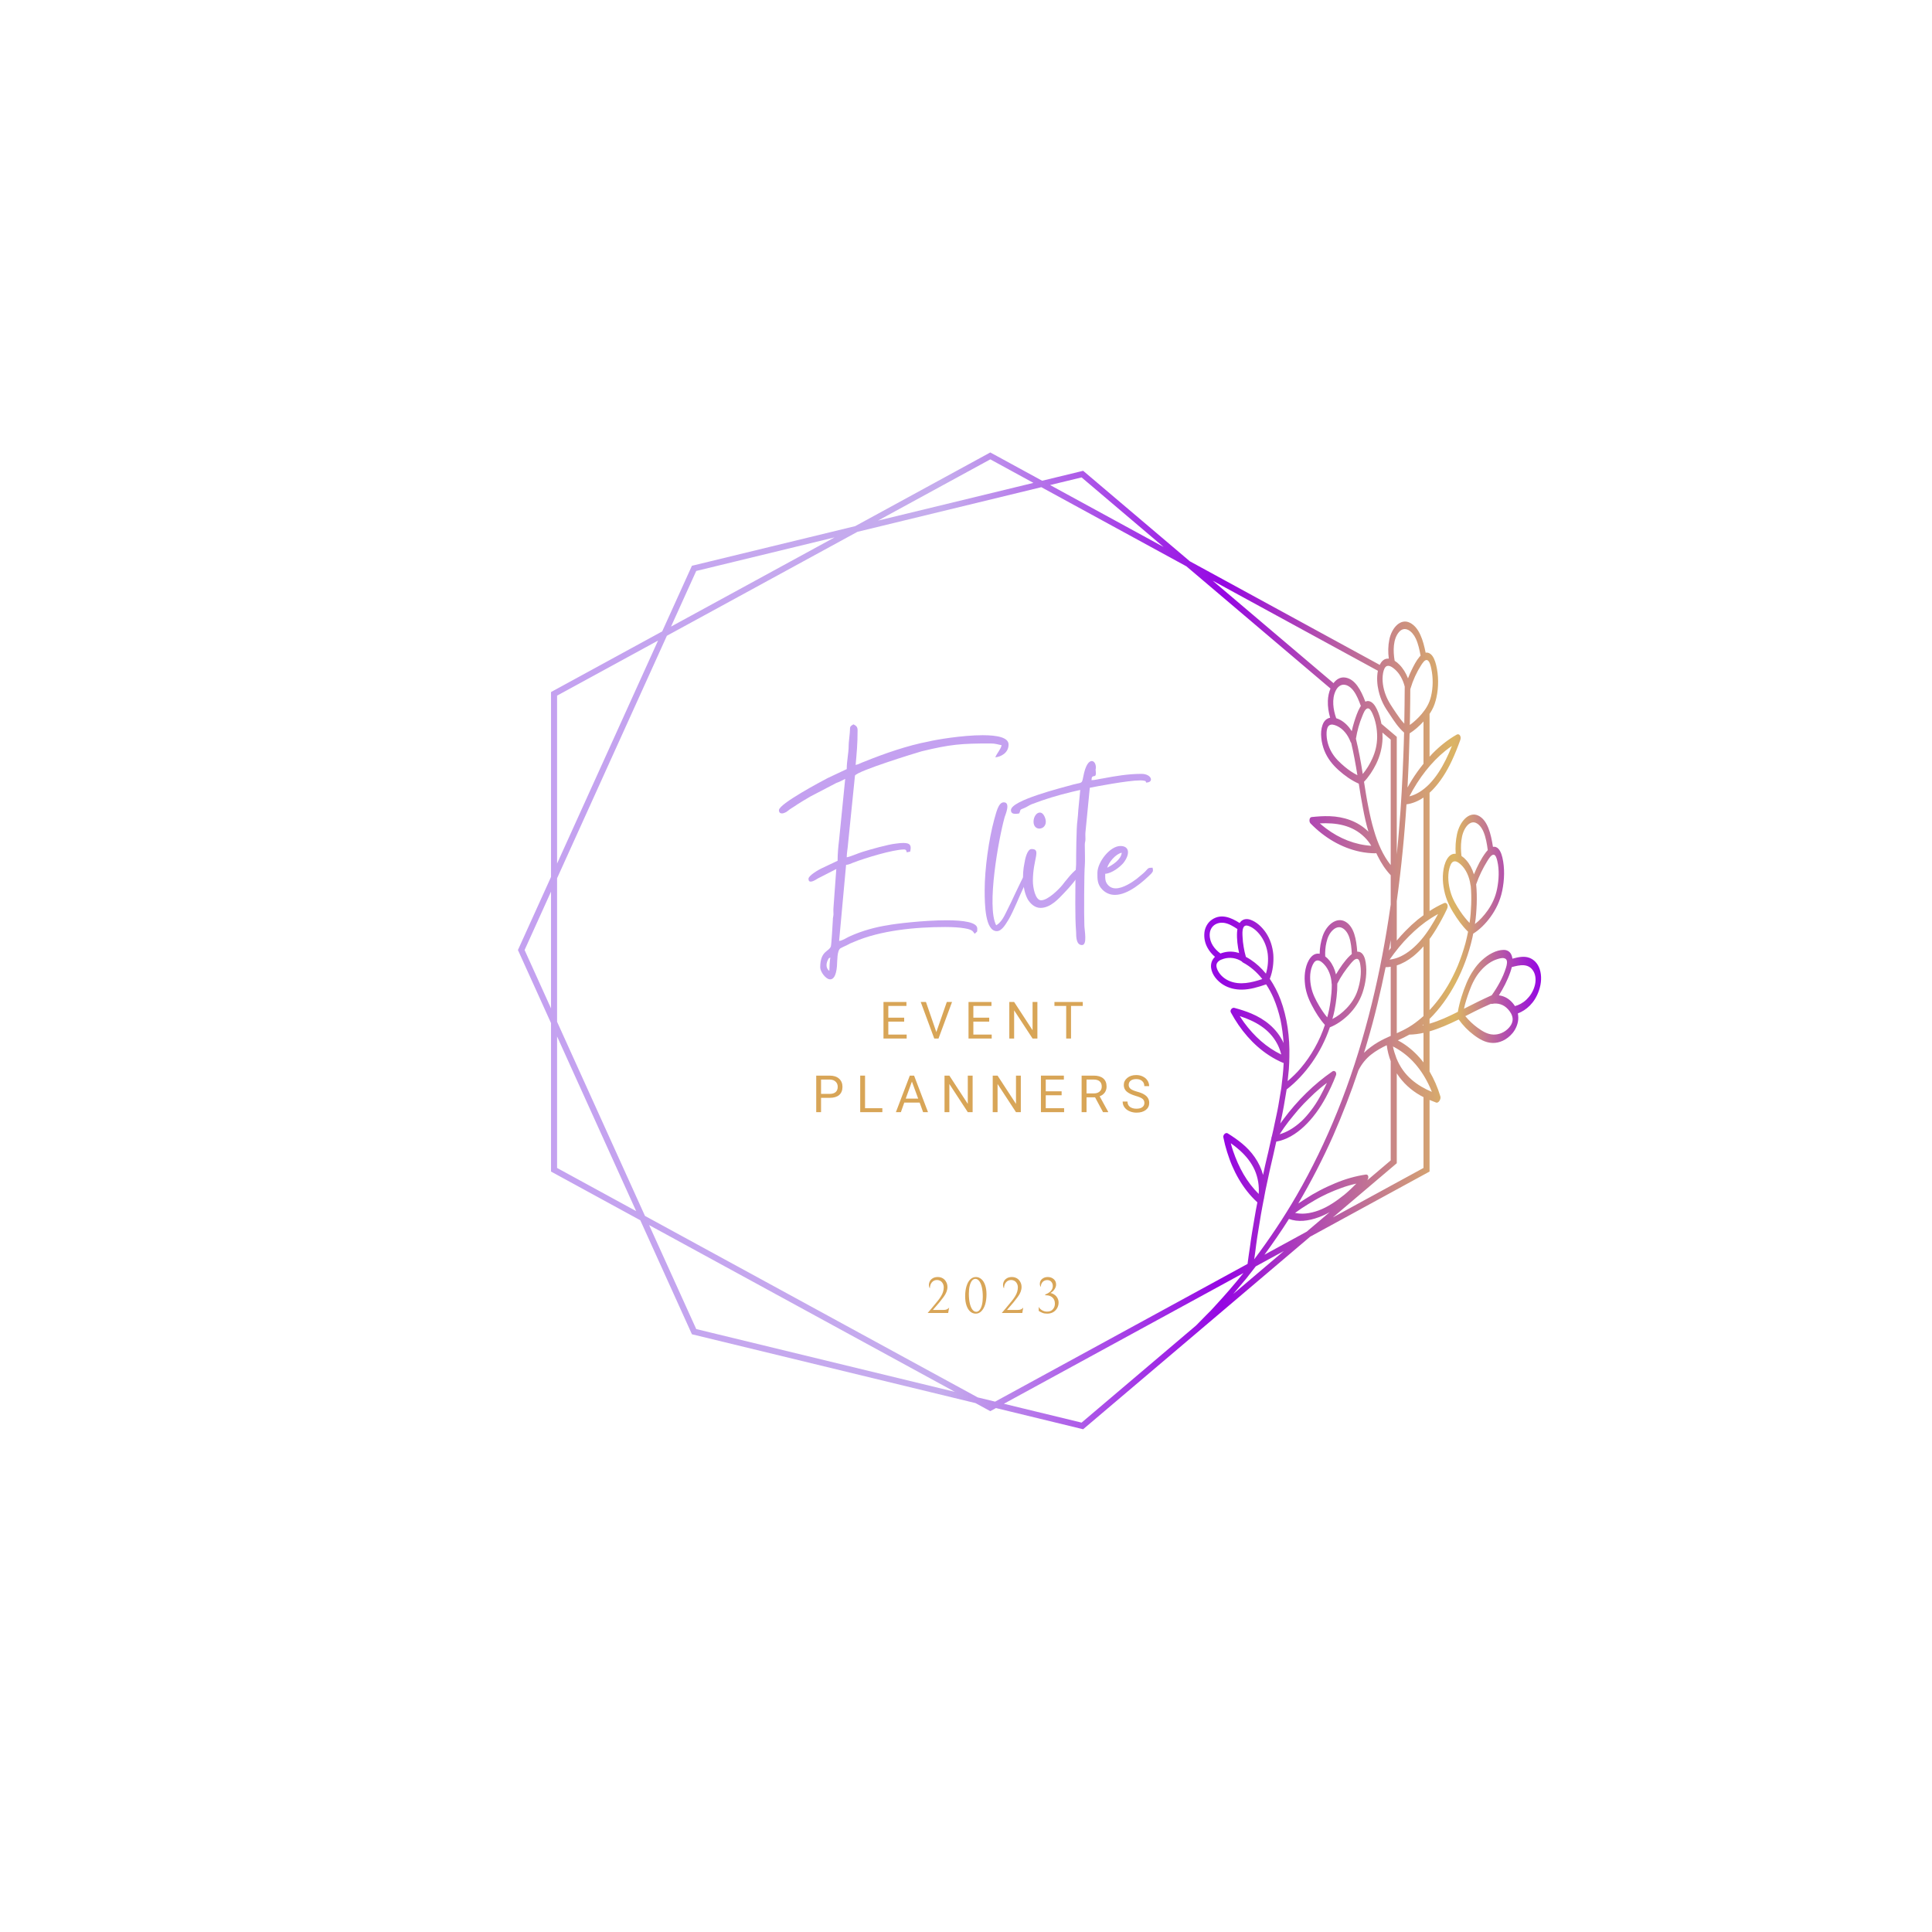 <svg xmlns="http://www.w3.org/2000/svg" xmlns:xlink="http://www.w3.org/1999/xlink" width="500" zoomAndPan="magnify" viewBox="0 0 375 375" height="500" preserveAspectRatio="xMidYMid meet" version="1.0"><defs><g/><clipPath id="6004775f4f"><path d="M 100.531 87.75 L 299.281 87.75 L 299.281 277.5 L 100.531 277.5 Z M 100.531 87.75 " clip-rule="nonzero"/></clipPath><clipPath id="3f3481f96e"><path d="M 298.859 188.125 C 298.477 186.953 297.695 186.234 296.863 185.918 C 295.82 185.52 294.672 185.777 293.555 186.078 C 293.531 185.883 293.492 185.691 293.43 185.508 C 293.141 184.645 292.465 184.359 291.812 184.375 C 290.395 184.406 288.895 185.227 287.617 186.395 C 287.016 186.949 286.477 187.59 285.996 188.316 C 285.496 189.043 285.059 189.852 284.68 190.734 C 283.949 192.48 283.301 194.453 282.965 196.398 C 281.176 197.312 279.32 198.16 277.477 198.691 L 277.477 197.773 C 281.383 193.926 284.402 188.195 285.789 182.004 L 285.949 181.219 C 287.156 180.48 288.336 179.316 289.305 177.984 C 290.344 176.539 291.164 174.898 291.578 172.91 C 292.023 170.766 292.086 168.453 291.609 166.434 C 291.41 165.566 291.027 164.695 290.398 164.434 C 290.191 164.348 289.984 164.336 289.781 164.379 C 289.391 161.859 288.75 159.18 286.938 158.309 C 285.152 157.453 283.359 159.398 282.809 161.883 C 282.539 163.152 282.457 164.445 282.551 165.719 C 281.945 165.668 281.348 165.938 280.863 166.754 C 280.012 168.203 279.918 170.461 280.191 172.129 C 280.477 174.043 281.152 175.602 282.027 177.031 C 282.906 178.473 283.84 179.773 284.949 180.844 C 284.797 181.605 284.633 182.359 284.434 183.109 C 284.223 183.859 283.996 184.598 283.746 185.328 C 283.496 186.055 283.227 186.773 282.941 187.477 C 282.645 188.18 282.316 188.871 281.98 189.543 C 280.762 192.012 279.18 194.238 277.477 196.062 L 277.477 182.25 C 277.574 182.117 277.676 181.988 277.773 181.855 C 278.113 181.371 278.438 180.867 278.754 180.352 C 279.504 179.105 280.234 177.777 280.867 176.422 C 281.195 175.734 280.816 175.059 280.293 175.293 C 279.336 175.719 278.395 176.234 277.477 176.832 L 277.477 153.875 C 277.668 153.703 277.855 153.523 278.039 153.336 C 279.504 151.828 280.785 149.832 281.789 147.684 C 282.398 146.383 282.941 145.016 283.441 143.629 C 283.691 142.926 283.238 142.309 282.742 142.59 C 281.078 143.539 279.488 144.789 278.027 146.281 C 277.84 146.473 277.66 146.68 277.477 146.879 L 277.477 138.566 C 277.637 138.324 277.797 138.074 277.941 137.809 C 278.344 137.086 278.617 136.266 278.809 135.395 C 279.262 133.355 279.246 131.098 278.754 129.082 C 278.543 128.234 278.215 127.336 277.617 126.906 C 277.316 126.688 277.012 126.633 276.715 126.684 C 276.234 124.285 275.484 121.793 273.66 120.875 C 271.855 119.969 270.145 121.816 269.668 124.141 C 269.418 125.355 269.406 126.613 269.566 127.844 C 268.945 127.785 268.348 128.051 267.906 128.863 C 267.871 128.926 267.848 128.996 267.816 129.059 L 230.945 108.945 L 210.465 91.574 L 210.238 91.383 L 202.281 93.312 L 192.496 87.973 L 192.215 87.82 L 165.996 102.121 L 134.578 109.75 L 134.301 109.816 L 128.531 122.555 L 107.258 134.16 L 106.953 134.328 L 106.953 170.215 L 100.531 184.398 L 106.953 198.578 L 106.953 227.398 L 124.281 236.852 L 134.184 258.719 L 134.301 258.98 L 189.344 272.34 L 191.934 273.754 L 192.215 273.906 L 193.316 273.305 L 209.945 277.344 L 210.238 277.414 L 254.297 240.043 L 277.168 227.566 L 277.477 227.398 L 277.477 213.5 C 277.902 213.684 278.332 213.855 278.766 214.012 C 279.184 214.168 279.734 213.379 279.574 212.812 C 279.039 211.031 278.324 209.414 277.477 207.977 L 277.477 200.184 C 279.359 199.641 281.242 198.805 283.133 197.879 C 283.988 199.07 284.969 200.07 286.047 200.875 C 287.168 201.719 288.328 202.395 289.703 202.434 C 290.984 202.469 292.469 201.891 293.633 200.469 C 294.238 199.711 294.711 198.629 294.699 197.527 C 294.695 197.234 294.664 196.965 294.613 196.707 C 296.23 196.082 297.871 194.703 298.695 192.293 C 299.199 190.871 299.266 189.371 298.859 188.125 Z M 289.887 165.898 C 290.316 165.887 290.516 166.641 290.629 167.133 C 291.023 168.785 290.941 170.758 290.586 172.508 C 290.273 174.113 289.609 175.5 288.777 176.688 C 288.043 177.727 287.203 178.656 286.281 179.352 C 286.492 178.059 286.574 176.762 286.625 175.473 C 286.668 174.18 286.645 172.898 286.52 171.645 C 287.086 170.023 287.832 168.508 288.664 167.164 C 288.965 166.688 289.414 165.91 289.887 165.898 Z M 283.66 163.09 C 283.781 162.082 284.082 161.133 284.648 160.402 C 285.137 159.777 285.773 159.457 286.395 159.691 C 287.066 159.945 287.617 160.648 287.965 161.496 C 288.402 162.555 288.613 163.781 288.773 165.004 C 288.652 165.129 288.539 165.262 288.434 165.402 C 287.5 166.625 286.75 168.129 286.086 169.715 C 285.75 168.617 285.234 167.66 284.562 166.922 C 284.301 166.625 283.996 166.355 283.672 166.145 C 283.555 165.176 283.523 164.102 283.66 163.09 Z M 283.441 176.898 C 282.684 175.758 281.941 174.551 281.527 173.066 C 281.141 171.723 280.934 170.074 281.312 168.59 C 281.461 168.023 281.691 167.383 282.133 167.227 C 282.391 167.133 282.66 167.199 282.914 167.34 C 282.961 167.379 283.008 167.41 283.062 167.426 C 283.254 167.551 283.438 167.711 283.598 167.859 C 284.531 168.742 285.199 170.148 285.422 171.777 C 285.43 171.848 285.449 171.91 285.469 171.973 C 285.582 173.148 285.594 174.344 285.555 175.543 C 285.508 176.742 285.43 177.945 285.238 179.145 C 284.598 178.473 284 177.727 283.441 176.898 Z M 106.953 195.727 L 101.824 184.398 L 106.953 173.066 Z M 280.574 145.699 C 280.984 145.375 281.398 145.066 281.82 144.781 C 280.332 148.508 278.367 151.98 275.516 153.738 C 274.891 154.125 274.23 154.414 273.559 154.574 C 275.426 150.98 277.82 147.914 280.574 145.699 Z M 276.301 154.801 L 276.301 177.641 C 275.926 177.914 275.551 178.199 275.184 178.496 C 274.371 179.164 273.582 179.891 272.824 180.668 C 272.242 181.266 271.668 181.902 271.113 182.559 L 271.113 174.891 C 271.566 171.609 271.953 168.32 272.273 165.027 C 272.414 163.543 272.562 162.062 272.672 160.574 C 272.785 159.09 272.914 157.605 272.996 156.121 C 274.168 155.965 275.27 155.5 276.301 154.801 Z M 273.195 152.855 L 273.348 149.715 C 273.414 148.488 273.449 147.258 273.492 146.031 C 273.535 144.801 273.582 143.574 273.605 142.348 C 274.566 141.746 275.469 140.945 276.301 140.039 L 276.301 148.242 C 275.5 149.227 274.742 150.281 274.039 151.402 C 273.746 151.875 273.469 152.363 273.195 152.855 Z M 277.094 128.164 C 277.523 128.418 277.707 129.281 277.824 129.84 C 278.18 131.562 278.168 133.406 277.773 135.117 C 277.438 136.547 276.773 137.602 275.961 138.566 C 275.262 139.395 274.469 140.129 273.645 140.719 L 273.684 138.707 C 273.699 137.062 273.75 135.41 273.738 133.766 L 273.77 133.668 C 274.258 132.02 274.969 130.477 275.824 129.145 C 276.102 128.719 276.605 127.883 277.094 128.164 Z M 271.527 122.699 C 272.652 121.379 274.113 122.449 274.812 123.965 C 275.281 124.969 275.516 126.117 275.738 127.258 C 275.664 127.332 275.594 127.406 275.523 127.488 C 274.91 128.215 274.41 129.184 273.965 130.109 C 273.719 130.613 273.496 131.133 273.293 131.668 C 272.883 130.613 272.309 129.691 271.594 128.977 C 271.328 128.707 271.023 128.457 270.703 128.258 C 270.375 126.367 270.379 124.051 271.527 122.699 Z M 268.461 130.613 C 268.57 130.043 268.793 129.359 269.27 129.258 C 269.508 129.203 269.75 129.266 269.984 129.383 C 270.023 129.414 270.066 129.438 270.113 129.449 C 270.336 129.582 270.555 129.754 270.742 129.918 C 271.637 130.695 272.305 131.895 272.656 133.262 L 272.656 133.277 C 272.66 134.473 272.637 135.672 272.625 136.867 C 272.613 138.062 272.602 139.262 272.57 140.457 C 272.016 139.879 271.531 139.215 271.047 138.488 C 270.281 137.328 269.457 136.234 268.941 134.832 C 268.465 133.562 268.195 132.023 268.461 130.613 Z M 267.449 130.195 C 267.191 131.457 267.301 132.91 267.582 134.09 C 267.785 134.965 268.078 135.801 268.457 136.559 C 268.836 137.332 269.301 137.992 269.758 138.684 C 270.613 139.992 271.445 141.25 272.531 142.195 C 272.504 143.648 272.445 145.102 272.395 146.555 C 272.215 151.344 271.969 156.133 271.559 160.918 C 271.465 162.246 271.324 163.57 271.203 164.898 L 271.113 165.828 L 271.113 143.016 L 268.133 140.488 C 267.957 139.492 267.668 138.535 267.262 137.684 C 266.887 136.898 266.363 136.172 265.641 136.078 C 265.418 136.051 265.207 136.098 265.012 136.191 C 264.176 133.992 263.02 131.727 261.023 131.5 C 260.137 131.402 259.391 131.855 258.832 132.598 L 235.371 112.703 Z M 258.961 140.707 C 259.176 140.766 259.379 140.852 259.562 140.938 C 260.676 141.465 261.609 142.586 262.137 143.992 C 262.168 144.074 262.215 144.141 262.266 144.195 C 262.75 146.238 263.133 148.352 263.469 150.469 C 262.617 150.035 261.809 149.488 261.035 148.844 C 260.082 148.047 259.156 147.195 258.457 145.992 C 257.828 144.91 257.422 143.52 257.492 142.129 C 257.52 141.594 257.664 140.969 258.078 140.75 C 258.289 140.633 258.527 140.621 258.762 140.66 C 258.824 140.699 258.895 140.711 258.961 140.707 Z M 259.262 134.062 C 259.609 133.348 260.172 132.891 260.816 132.902 C 261.551 132.91 262.234 133.434 262.742 134.117 C 263.352 134.945 263.754 135.988 264.141 137.023 C 264.086 137.109 264.031 137.195 263.98 137.285 C 263.484 138.148 263.137 139.207 262.824 140.203 C 262.648 140.766 262.5 141.34 262.375 141.922 C 261.801 141 261.07 140.266 260.238 139.785 C 259.969 139.629 259.664 139.496 259.355 139.402 C 258.777 137.758 258.457 135.684 259.262 134.062 Z M 263.184 143.387 C 263.434 141.84 263.848 140.344 264.438 138.957 C 264.645 138.453 264.93 137.656 265.395 137.512 C 265.832 137.375 266.184 138.051 266.383 138.48 C 267 139.84 267.305 141.438 267.305 143.039 C 267.293 144.574 266.953 145.949 266.355 147.254 C 265.871 148.336 265.227 149.379 264.508 150.23 L 264.465 149.965 C 264.125 147.75 263.703 145.535 263.184 143.387 Z M 267.105 148.297 C 267.844 146.777 268.297 145.129 268.355 143.309 C 268.359 142.941 268.352 142.57 268.328 142.195 L 269.938 143.559 L 269.938 167.91 C 268.457 166.059 267.43 163.734 266.688 161.195 C 266.227 159.691 265.887 158.121 265.574 156.527 C 265.25 154.93 265.008 153.32 264.754 151.746 C 265.668 150.793 266.457 149.602 267.105 148.297 Z M 209.934 92.664 L 225.852 106.168 L 203.82 94.148 Z M 192.215 89.16 L 200.586 93.727 L 170.422 101.047 Z M 135.137 110.824 L 161.996 104.305 L 130.246 121.621 Z M 108.129 135.023 L 127.727 124.336 L 108.129 167.617 Z M 108.129 226.699 L 108.129 201.176 L 123.477 235.074 Z M 135.137 257.969 L 125.996 237.789 L 185.348 270.16 Z M 193.152 272.055 L 189.77 271.234 L 125.191 236.008 L 108.129 198.324 L 108.129 170.469 L 129.441 123.402 L 166.422 103.23 L 202.121 94.562 L 230.277 109.922 L 258.246 133.645 C 257.945 134.367 257.766 135.195 257.738 136.02 C 257.699 137.168 257.883 138.27 258.18 139.316 C 257.574 139.43 257.027 139.824 256.711 140.688 C 256.426 141.473 256.371 142.348 256.461 143.215 C 256.539 144.078 256.762 144.926 257.043 145.652 C 257.68 147.258 258.676 148.449 259.781 149.453 C 261.008 150.559 262.32 151.48 263.738 152.109 C 263.988 153.699 264.234 155.285 264.543 156.848 C 264.832 158.41 265.172 159.941 265.613 161.434 C 263.512 159.34 260.746 158.516 258.098 158.422 C 256.93 158.383 255.758 158.465 254.59 158.59 C 254.094 158.641 254.055 159.508 254.367 159.824 C 257.113 162.641 260.41 164.551 263.93 165.301 C 264.922 165.508 265.93 165.617 266.941 165.625 C 267.008 165.625 267.07 165.609 267.133 165.586 C 267.219 165.762 267.305 165.941 267.395 166.125 C 268.09 167.543 268.938 168.832 269.938 169.879 L 269.938 175.574 C 269.805 176.508 269.668 177.441 269.52 178.375 C 268.539 184.699 267.277 190.992 265.66 197.203 C 264.012 203.512 262.02 209.742 259.559 215.801 C 257.293 221.41 254.652 226.883 251.617 232.133 C 249.148 236.391 246.402 240.492 243.445 244.43 C 243.512 243.949 243.578 243.473 243.645 243 C 243.703 242.516 243.766 242.031 243.828 241.555 C 243.957 240.59 244.105 239.633 244.266 238.676 C 244.441 237.73 244.562 236.746 244.738 235.789 C 244.898 234.824 245.094 233.875 245.273 232.914 L 245.301 232.773 C 245.32 232.719 245.336 232.66 245.348 232.598 L 245.375 232.383 C 245.695 230.555 246.133 228.789 246.5 226.973 C 246.695 226.07 246.902 225.176 247.121 224.289 C 247.312 223.383 247.512 222.48 247.723 221.586 C 251.633 220.914 255.102 217.184 257.348 212.992 C 258.07 211.617 258.746 210.199 259.301 208.734 C 259.535 208.145 259.047 207.668 258.617 207.961 C 255.105 210.375 251.82 213.594 249.094 217.27 C 248.891 217.535 248.695 217.805 248.504 218.078 C 249.008 215.887 249.387 213.648 249.738 211.457 C 253.395 208.625 256.457 204.316 258.125 199.402 C 259.387 198.914 260.652 198.043 261.746 196.977 C 262.906 195.812 263.867 194.438 264.469 192.684 C 265.102 190.789 265.383 188.695 265.078 186.793 C 264.957 185.977 264.652 185.141 264.051 184.836 C 263.852 184.734 263.645 184.703 263.441 184.719 C 263.27 182.375 262.844 179.855 261.117 178.883 C 259.41 177.93 257.469 179.52 256.723 181.703 C 256.359 182.832 256.156 183.969 256.148 185.129 C 255.551 185.016 254.934 185.191 254.387 185.867 C 253.414 187.066 253.129 189.047 253.258 190.57 C 253.363 192.293 253.898 193.762 254.641 195.152 C 255.363 196.543 256.172 197.824 257.164 198.93 C 256.133 202.059 254.484 204.949 252.473 207.32 C 251.699 208.25 250.812 209.086 249.93 209.848 C 250.02 209.062 250.102 208.281 250.168 207.504 C 250.23 206.723 250.246 205.934 250.266 205.156 C 250.371 201.258 249.816 197.422 248.562 194.047 C 248.008 192.586 247.297 191.211 246.469 189.992 C 247.059 188.492 247.25 186.84 247.152 185.293 C 247.016 183.73 246.531 182.25 245.719 181.047 C 244.949 179.918 243.883 178.922 242.684 178.516 C 242.07 178.305 241.363 178.332 240.836 178.871 C 240.75 178.957 240.676 179.055 240.609 179.156 C 238.988 178.121 237.07 177.27 235.258 178.484 C 234.449 179.02 233.895 179.965 233.777 180.984 C 233.66 182.07 233.891 183.078 234.379 183.969 C 234.758 184.66 235.258 185.234 235.828 185.723 L 235.781 185.766 C 235.219 186.32 234.969 187.086 235.074 187.875 C 235.254 189.285 236.348 190.461 237.395 191.117 C 238.492 191.809 239.781 192.102 241.082 192.086 C 242.664 192.07 244.211 191.59 245.758 191.066 C 246.305 191.906 246.812 192.824 247.219 193.785 C 247.77 195.094 248.207 196.492 248.543 197.953 C 248.84 199.402 249.035 200.91 249.148 202.453 C 247.84 199.605 245.434 197.793 242.863 196.715 C 241.797 196.266 240.691 195.926 239.578 195.625 C 239.168 195.516 238.668 196.059 238.906 196.508 C 240.746 199.906 243.215 202.812 246.277 204.816 C 247.148 205.387 248.066 205.883 249.016 206.289 C 249.066 206.309 249.113 206.316 249.16 206.32 C 249.09 207.906 248.902 209.492 248.711 211.102 C 248.707 211.133 248.699 211.164 248.699 211.195 C 248.52 212.34 248.32 213.492 248.117 214.652 C 247.918 215.812 247.641 216.941 247.406 218.098 C 247.234 218.93 247.062 219.758 246.859 220.574 C 246.793 220.684 246.77 220.805 246.773 220.926 C 246.641 221.516 246.504 222.109 246.371 222.707 C 246.238 223.305 246.113 223.902 245.961 224.488 C 245.676 225.664 245.406 226.855 245.164 228.055 C 244.461 225.5 242.918 223.477 241.117 221.984 C 240.227 221.242 239.273 220.594 238.297 219.984 C 237.898 219.738 237.355 220.277 237.449 220.746 C 237.641 221.715 237.883 222.672 238.18 223.605 C 238.484 224.547 238.789 225.438 239.172 226.32 C 239.926 228.07 240.883 229.719 242.027 231.18 C 242.645 231.977 243.324 232.703 244.055 233.375 C 243.66 235.277 243.379 237.238 243.039 239.137 C 242.883 240.098 242.738 241.062 242.613 242.031 C 242.473 242.992 242.324 243.941 242.203 244.902 C 242.188 245.043 242.172 245.184 242.152 245.324 Z M 266.168 164.168 C 263.055 163.969 260.023 162.789 257.379 160.793 C 256.973 160.488 256.57 160.16 256.18 159.816 C 259.238 159.668 262.418 160.086 264.871 162.512 C 265.355 162.992 265.789 163.547 266.168 164.168 Z M 265.082 227.984 C 263.125 228.27 261.113 228.844 259.152 229.668 C 258.18 230.082 257.164 230.535 256.18 231.055 C 255.191 231.57 254.219 232.141 253.27 232.766 C 252.84 233.031 252.418 233.309 251.996 233.594 C 254.5 229.324 256.777 224.926 258.781 220.41 C 260.586 216.266 262.234 212.055 263.66 207.773 C 264.309 206.477 265.141 205.492 266.109 204.715 C 266.59 204.328 267.098 203.988 267.617 203.688 C 268.129 203.383 268.648 203.117 269.164 202.875 C 269.312 204 269.578 205.031 269.938 205.98 L 269.938 225.234 L 265.383 229.098 C 265.754 228.555 265.621 227.902 265.082 227.984 Z M 267.508 202.27 C 267.023 202.555 266.551 202.863 266.094 203.207 C 265.625 203.551 265.172 203.93 264.75 204.352 C 264.977 203.625 265.211 202.898 265.41 202.164 C 266.824 197.406 267.957 192.578 268.949 187.73 C 269.281 187.73 269.609 187.699 269.938 187.652 L 269.938 201.062 C 269.137 201.414 268.312 201.805 267.508 202.27 Z M 269.938 182.449 L 269.938 184.035 C 269.82 184.191 269.695 184.344 269.578 184.504 L 269.844 183.012 C 269.875 182.824 269.902 182.637 269.938 182.449 Z M 241.371 227.918 C 240.543 226.504 239.887 224.984 239.328 223.359 C 239.164 222.879 239.02 222.391 238.895 221.895 C 240.137 222.777 241.324 223.793 242.281 225.031 C 242.758 225.648 243.18 226.324 243.52 227.07 C 243.848 227.809 244.086 228.609 244.227 229.488 C 244.336 230.211 244.367 230.965 244.316 231.742 C 243.184 230.629 242.199 229.332 241.371 227.918 Z M 248.383 220.16 C 248.922 219.309 249.5 218.48 250.117 217.688 C 250.422 217.289 250.746 216.902 251.062 216.516 C 251.375 216.125 251.691 215.742 252.02 215.367 C 252.672 214.617 253.359 213.902 254.07 213.219 C 254.758 212.523 255.473 211.867 256.211 211.246 C 256.648 210.879 257.098 210.527 257.555 210.191 C 256.68 212.047 255.738 213.895 254.516 215.465 C 253.918 216.254 253.293 216.996 252.598 217.645 C 251.895 218.289 251.148 218.852 250.355 219.309 C 249.703 219.684 249.047 219.969 248.383 220.16 Z M 262.012 185.5 C 260.984 186.504 260.109 187.789 259.309 189.133 C 259.07 188.105 258.648 187.184 258.043 186.438 C 257.805 186.145 257.527 185.863 257.223 185.637 C 257.188 184.75 257.246 183.785 257.469 182.891 C 257.672 181.988 258.043 181.156 258.668 180.559 C 259.207 180.039 259.863 179.812 260.461 180.09 C 261.109 180.387 261.598 181.082 261.879 181.891 C 262.227 182.906 262.332 184.051 262.383 185.176 C 262.254 185.273 262.129 185.383 262.012 185.5 Z M 263.414 186.113 C 263.84 186.148 263.977 186.859 264.043 187.32 C 264.297 188.879 264.023 190.648 263.523 192.199 C 263.062 193.621 262.273 194.773 261.34 195.738 C 260.93 196.16 260.496 196.551 260.043 196.898 C 259.578 197.242 259.102 197.543 258.617 197.789 C 258.766 197.234 258.93 196.684 259.031 196.113 C 259.199 195.25 259.332 194.383 259.43 193.516 C 259.477 193.082 259.516 192.648 259.543 192.215 C 259.562 191.781 259.57 191.348 259.57 190.914 C 260.266 189.523 261.156 188.258 262.094 187.125 C 262.43 186.727 262.941 186.07 263.414 186.113 Z M 258.469 190.902 C 258.473 190.969 258.484 191.027 258.496 191.082 C 258.512 192.156 258.398 193.219 258.262 194.289 C 258.113 195.359 257.914 196.43 257.613 197.469 C 257.035 196.781 256.531 196.039 256.047 195.223 C 255.398 194.105 254.77 192.934 254.492 191.566 C 254.242 190.328 254.164 188.832 254.672 187.555 C 254.863 187.07 255.156 186.523 255.605 186.434 C 255.871 186.383 256.133 186.473 256.371 186.625 C 256.414 186.664 256.457 186.699 256.512 186.723 C 256.691 186.855 256.859 187.02 257.004 187.172 C 257.848 188.07 258.391 189.414 258.469 190.902 Z M 240.504 184.988 C 239.602 184.68 238.625 184.621 237.672 184.84 C 237.41 184.898 237.148 184.977 236.891 185.074 C 236.34 184.672 235.809 184.156 235.426 183.551 C 235.043 182.945 234.797 182.242 234.797 181.438 C 234.805 180.699 235.102 179.996 235.668 179.574 C 236.223 179.156 236.941 179.035 237.574 179.125 C 238.527 179.266 239.371 179.793 240.18 180.328 C 240.148 180.523 240.125 180.727 240.113 180.926 C 240.035 182.277 240.227 183.688 240.504 184.988 Z M 236.246 186.898 C 236.414 186.629 236.664 186.445 236.941 186.312 L 236.98 186.293 C 237.148 186.219 237.32 186.16 237.48 186.109 C 238.699 185.73 239.992 185.934 241.043 186.621 C 241.086 186.695 241.148 186.762 241.238 186.812 C 241.965 187.199 242.648 187.672 243.281 188.215 C 243.91 188.758 244.484 189.367 245.012 190.035 C 242.902 190.738 240.719 191.246 238.699 190.441 C 237.77 190.07 236.902 189.387 236.402 188.438 C 236.176 188.012 235.949 187.387 236.246 186.898 Z M 242.766 186.281 C 242.461 186.082 242.148 185.898 241.828 185.727 C 241.645 185.102 241.5 184.465 241.398 183.816 C 241.281 183.16 241.207 182.492 241.18 181.816 C 241.156 181.262 241.098 180.59 241.332 180.062 C 241.539 179.574 241.977 179.598 242.352 179.727 C 243.289 180.047 244.141 180.852 244.746 181.707 C 245.422 182.656 245.891 183.844 246.062 185.117 C 246.215 186.375 246.098 187.734 245.719 188.988 C 244.852 187.926 243.863 187.008 242.766 186.281 Z M 248.688 204.684 C 247.273 204.004 245.957 203.117 244.754 202.07 C 244.152 201.547 243.586 200.984 243.043 200.387 C 242.492 199.785 241.973 199.145 241.484 198.477 C 241.191 198.066 240.91 197.652 240.641 197.223 C 243.523 198.176 246.375 199.645 247.949 202.684 C 248.266 203.297 248.516 203.969 248.688 204.684 Z M 235.004 254.391 L 234.078 255.32 C 233.461 255.941 232.848 256.562 232.242 257.191 L 232.148 257.285 L 209.934 276.129 L 194.852 272.469 L 241.348 247.105 C 239.602 249.277 237.785 251.387 235.891 253.426 Z M 239.379 251.152 C 240.242 250.145 241.09 249.121 241.949 248.105 C 242.559 247.344 243.156 246.57 243.746 245.797 L 249.203 242.82 Z M 253.629 239.066 L 245.434 243.539 C 247.09 241.277 248.684 238.969 250.184 236.598 C 251.945 237.234 253.926 237.027 255.98 236.262 C 256.695 236.008 257.398 235.672 258.09 235.281 Z M 253.43 235.539 C 252.711 235.609 252.023 235.566 251.371 235.426 C 252.199 234.82 253.047 234.254 253.91 233.73 C 254.781 233.211 255.609 232.703 256.48 232.258 C 257.344 231.812 258.223 231.41 259.102 231.059 C 259.988 230.711 260.836 230.391 261.711 230.137 C 262.23 229.984 262.75 229.852 263.266 229.738 C 262.508 230.492 261.754 231.223 260.957 231.883 C 260.148 232.539 259.328 233.137 258.5 233.656 C 256.867 234.699 255.129 235.375 253.43 235.539 Z M 276.301 226.699 L 258.723 236.289 L 270.906 225.957 L 271.113 225.781 L 271.113 208.332 C 272.305 210.195 273.902 211.598 275.605 212.582 C 275.836 212.711 276.066 212.836 276.301 212.953 Z M 277.922 211.934 C 275.109 210.742 272.422 208.867 271.039 205.375 C 270.77 204.668 270.531 203.914 270.371 203.117 C 271.777 203.828 273.098 204.805 274.25 206.02 C 275.398 207.23 276.402 208.688 277.23 210.363 C 277.48 210.867 277.711 211.391 277.922 211.934 Z M 276.078 199.035 C 276.152 198.973 276.227 198.91 276.301 198.848 L 276.301 198.984 C 276.227 199 276.152 199.02 276.078 199.035 Z M 276.301 200.48 L 276.301 206.215 C 275.266 204.863 274.074 203.723 272.785 202.82 C 272.309 202.488 271.82 202.195 271.316 201.926 C 272.07 201.594 272.82 201.242 273.566 200.816 C 274.477 200.801 275.391 200.68 276.301 200.48 Z M 274.145 198.922 C 273.922 199.074 273.695 199.215 273.465 199.352 C 273.434 199.367 273.398 199.387 273.367 199.41 C 272.633 199.848 271.875 200.207 271.113 200.547 L 271.113 187.383 C 272.227 187.027 273.305 186.414 274.324 185.602 C 275.008 185.047 275.668 184.402 276.301 183.691 L 276.301 197.215 C 275.598 197.848 274.879 198.422 274.145 198.922 Z M 275.883 182.379 C 274.648 183.82 273.297 184.98 271.773 185.684 C 271.102 185.988 270.406 186.191 269.719 186.262 C 270.898 184.594 272.125 183.059 273.504 181.703 C 274.859 180.348 276.273 179.164 277.785 178.203 C 278.23 177.922 278.68 177.656 279.133 177.41 C 278.152 179.215 277.113 180.938 275.883 182.379 Z M 285.168 192.434 C 285.719 190.922 286.402 189.543 287.359 188.461 C 288.352 187.312 289.512 186.492 290.703 186.145 C 291.195 186 291.832 185.805 292.262 186.137 C 292.668 186.449 292.492 187.262 292.309 187.836 C 292.152 188.332 291.973 188.816 291.773 189.289 C 291.566 189.766 291.34 190.227 291.102 190.676 C 290.621 191.574 290.09 192.414 289.539 193.18 C 287.758 193.977 285.938 194.883 284.156 195.797 C 284.402 194.645 284.777 193.512 285.168 192.434 Z M 292.941 199.422 C 292.035 200.461 290.844 200.848 289.844 200.809 C 288.695 200.762 287.723 200.16 286.777 199.469 C 285.93 198.848 285.141 198.109 284.414 197.234 L 286.324 196.262 C 287.344 195.75 288.367 195.281 289.398 194.828 C 289.457 194.859 289.523 194.871 289.59 194.855 C 290.734 194.625 291.848 194.965 292.684 195.875 C 292.887 196.098 293.102 196.359 293.273 196.676 C 293.297 196.75 293.332 196.816 293.371 196.867 C 293.469 197.078 293.543 197.305 293.582 197.551 C 293.691 198.273 293.363 198.938 292.941 199.422 Z M 297.867 191.41 C 297.551 192.52 296.953 193.375 296.289 194.012 C 295.578 194.695 294.824 195.07 294.047 195.285 C 293.996 195.203 293.945 195.121 293.891 195.043 C 293.105 193.949 292.059 193.324 290.93 193.195 C 291.793 191.832 292.598 190.293 293.156 188.672 C 293.266 188.363 293.359 188.039 293.434 187.715 C 294.91 187.316 296.727 186.855 297.688 188.605 C 298.09 189.352 298.172 190.379 297.867 191.41 Z M 297.867 191.41 " clip-rule="nonzero"/></clipPath><linearGradient x1="0" gradientTransform="matrix(0.397, 0, 0, 0.397, 100.532, 87.82)" y1="238.629" x2="500.356" gradientUnits="userSpaceOnUse" y2="238.629" id="c1ae02e66c"><stop stop-opacity="1" stop-color="rgb(76.9%, 63.1%, 94.099%)" offset="0"/><stop stop-opacity="1" stop-color="rgb(76.913%, 63.277%, 94.054%)" offset="0.031"/><stop stop-opacity="1" stop-color="rgb(76.944%, 63.631%, 93.962%)" offset="0.062"/><stop stop-opacity="1" stop-color="rgb(76.974%, 63.986%, 93.872%)" offset="0.094"/><stop stop-opacity="1" stop-color="rgb(77.005%, 64.342%, 93.782%)" offset="0.125"/><stop stop-opacity="1" stop-color="rgb(77.036%, 64.696%, 93.69%)" offset="0.156"/><stop stop-opacity="1" stop-color="rgb(77.065%, 65.051%, 93.6%)" offset="0.188"/><stop stop-opacity="1" stop-color="rgb(77.095%, 65.407%, 93.509%)" offset="0.219"/><stop stop-opacity="1" stop-color="rgb(77.126%, 65.761%, 93.419%)" offset="0.25"/><stop stop-opacity="1" stop-color="rgb(77.156%, 66.116%, 93.329%)" offset="0.281"/><stop stop-opacity="1" stop-color="rgb(77.187%, 66.472%, 93.237%)" offset="0.312"/><stop stop-opacity="1" stop-color="rgb(77.217%, 66.826%, 93.147%)" offset="0.344"/><stop stop-opacity="1" stop-color="rgb(77.246%, 67.181%, 93.056%)" offset="0.375"/><stop stop-opacity="1" stop-color="rgb(77.277%, 67.537%, 92.966%)" offset="0.406"/><stop stop-opacity="1" stop-color="rgb(77.283%, 67.714%, 92.908%)" offset="0.414"/><stop stop-opacity="1" stop-color="rgb(77.007%, 66.782%, 92.839%)" offset="0.418"/><stop stop-opacity="1" stop-color="rgb(76.74%, 65.851%, 92.784%)" offset="0.422"/><stop stop-opacity="1" stop-color="rgb(76.471%, 64.919%, 92.728%)" offset="0.426"/><stop stop-opacity="1" stop-color="rgb(76.204%, 63.986%, 92.673%)" offset="0.43"/><stop stop-opacity="1" stop-color="rgb(75.935%, 63.054%, 92.618%)" offset="0.434"/><stop stop-opacity="1" stop-color="rgb(75.668%, 62.123%, 92.563%)" offset="0.438"/><stop stop-opacity="1" stop-color="rgb(75.4%, 61.191%, 92.508%)" offset="0.441"/><stop stop-opacity="1" stop-color="rgb(75.133%, 60.258%, 92.453%)" offset="0.445"/><stop stop-opacity="1" stop-color="rgb(74.866%, 59.326%, 92.397%)" offset="0.449"/><stop stop-opacity="1" stop-color="rgb(74.599%, 58.395%, 92.342%)" offset="0.453"/><stop stop-opacity="1" stop-color="rgb(74.33%, 57.463%, 92.287%)" offset="0.457"/><stop stop-opacity="1" stop-color="rgb(74.063%, 56.531%, 92.232%)" offset="0.461"/><stop stop-opacity="1" stop-color="rgb(73.795%, 55.598%, 92.175%)" offset="0.465"/><stop stop-opacity="1" stop-color="rgb(73.528%, 54.668%, 92.12%)" offset="0.469"/><stop stop-opacity="1" stop-color="rgb(73.259%, 53.735%, 92.065%)" offset="0.473"/><stop stop-opacity="1" stop-color="rgb(72.992%, 52.803%, 92.01%)" offset="0.477"/><stop stop-opacity="1" stop-color="rgb(72.723%, 51.871%, 91.956%)" offset="0.48"/><stop stop-opacity="1" stop-color="rgb(72.456%, 50.94%, 91.901%)" offset="0.484"/><stop stop-opacity="1" stop-color="rgb(72.188%, 50.008%, 91.844%)" offset="0.488"/><stop stop-opacity="1" stop-color="rgb(71.921%, 49.075%, 91.789%)" offset="0.492"/><stop stop-opacity="1" stop-color="rgb(71.652%, 48.143%, 91.734%)" offset="0.496"/><stop stop-opacity="1" stop-color="rgb(71.385%, 47.212%, 91.679%)" offset="0.5"/><stop stop-opacity="1" stop-color="rgb(71.117%, 46.28%, 91.623%)" offset="0.504"/><stop stop-opacity="1" stop-color="rgb(70.85%, 45.348%, 91.568%)" offset="0.508"/><stop stop-opacity="1" stop-color="rgb(70.583%, 44.415%, 91.513%)" offset="0.512"/><stop stop-opacity="1" stop-color="rgb(70.316%, 43.484%, 91.458%)" offset="0.516"/><stop stop-opacity="1" stop-color="rgb(70.047%, 42.552%, 91.403%)" offset="0.52"/><stop stop-opacity="1" stop-color="rgb(69.78%, 41.62%, 91.348%)" offset="0.523"/><stop stop-opacity="1" stop-color="rgb(69.511%, 40.688%, 91.292%)" offset="0.527"/><stop stop-opacity="1" stop-color="rgb(69.244%, 39.755%, 91.237%)" offset="0.531"/><stop stop-opacity="1" stop-color="rgb(68.976%, 38.823%, 91.182%)" offset="0.535"/><stop stop-opacity="1" stop-color="rgb(68.709%, 37.892%, 91.127%)" offset="0.539"/><stop stop-opacity="1" stop-color="rgb(68.44%, 36.96%, 91.071%)" offset="0.543"/><stop stop-opacity="1" stop-color="rgb(68.173%, 36.028%, 91.016%)" offset="0.547"/><stop stop-opacity="1" stop-color="rgb(67.905%, 35.095%, 90.961%)" offset="0.551"/><stop stop-opacity="1" stop-color="rgb(67.638%, 34.164%, 90.906%)" offset="0.555"/><stop stop-opacity="1" stop-color="rgb(67.369%, 33.232%, 90.851%)" offset="0.559"/><stop stop-opacity="1" stop-color="rgb(67.102%, 32.3%, 90.796%)" offset="0.562"/><stop stop-opacity="1" stop-color="rgb(66.835%, 31.367%, 90.739%)" offset="0.566"/><stop stop-opacity="1" stop-color="rgb(66.568%, 30.437%, 90.685%)" offset="0.57"/><stop stop-opacity="1" stop-color="rgb(66.299%, 29.504%, 90.63%)" offset="0.574"/><stop stop-opacity="1" stop-color="rgb(66.032%, 28.572%, 90.575%)" offset="0.578"/><stop stop-opacity="1" stop-color="rgb(65.764%, 27.64%, 90.518%)" offset="0.582"/><stop stop-opacity="1" stop-color="rgb(65.497%, 26.709%, 90.463%)" offset="0.586"/><stop stop-opacity="1" stop-color="rgb(65.228%, 25.777%, 90.408%)" offset="0.59"/><stop stop-opacity="1" stop-color="rgb(64.961%, 24.844%, 90.353%)" offset="0.594"/><stop stop-opacity="1" stop-color="rgb(64.693%, 23.912%, 90.298%)" offset="0.598"/><stop stop-opacity="1" stop-color="rgb(64.426%, 22.981%, 90.244%)" offset="0.602"/><stop stop-opacity="1" stop-color="rgb(64.157%, 22.049%, 90.187%)" offset="0.605"/><stop stop-opacity="1" stop-color="rgb(63.89%, 21.117%, 90.132%)" offset="0.609"/><stop stop-opacity="1" stop-color="rgb(63.622%, 20.184%, 90.077%)" offset="0.613"/><stop stop-opacity="1" stop-color="rgb(63.354%, 19.254%, 90.022%)" offset="0.617"/><stop stop-opacity="1" stop-color="rgb(63.087%, 18.321%, 89.966%)" offset="0.621"/><stop stop-opacity="1" stop-color="rgb(62.82%, 17.389%, 89.911%)" offset="0.625"/><stop stop-opacity="1" stop-color="rgb(62.552%, 16.457%, 89.856%)" offset="0.629"/><stop stop-opacity="1" stop-color="rgb(62.285%, 15.526%, 89.801%)" offset="0.633"/><stop stop-opacity="1" stop-color="rgb(62.016%, 14.594%, 89.746%)" offset="0.637"/><stop stop-opacity="1" stop-color="rgb(61.749%, 13.661%, 89.691%)" offset="0.641"/><stop stop-opacity="1" stop-color="rgb(61.481%, 12.729%, 89.635%)" offset="0.645"/><stop stop-opacity="1" stop-color="rgb(61.214%, 11.798%, 89.58%)" offset="0.648"/><stop stop-opacity="1" stop-color="rgb(60.945%, 10.866%, 89.525%)" offset="0.652"/><stop stop-opacity="1" stop-color="rgb(60.678%, 9.933%, 89.47%)" offset="0.656"/><stop stop-opacity="1" stop-color="rgb(60.41%, 9.001%, 89.413%)" offset="0.66"/><stop stop-opacity="1" stop-color="rgb(60.143%, 8.07%, 89.359%)" offset="0.664"/><stop stop-opacity="1" stop-color="rgb(59.874%, 7.138%, 89.304%)" offset="0.668"/><stop stop-opacity="1" stop-color="rgb(59.607%, 6.206%, 89.249%)" offset="0.672"/><stop stop-opacity="1" stop-color="rgb(59.34%, 5.273%, 89.194%)" offset="0.676"/><stop stop-opacity="1" stop-color="rgb(59.073%, 4.343%, 89.139%)" offset="0.68"/><stop stop-opacity="1" stop-color="rgb(58.804%, 3.41%, 89.082%)" offset="0.684"/><stop stop-opacity="1" stop-color="rgb(58.537%, 2.478%, 89.027%)" offset="0.688"/><stop stop-opacity="1" stop-color="rgb(58.824%, 3.127%, 88.371%)" offset="0.691"/><stop stop-opacity="1" stop-color="rgb(59.113%, 3.775%, 87.715%)" offset="0.695"/><stop stop-opacity="1" stop-color="rgb(59.593%, 4.97%, 86.85%)" offset="0.699"/><stop stop-opacity="1" stop-color="rgb(60.074%, 6.165%, 85.986%)" offset="0.703"/><stop stop-opacity="1" stop-color="rgb(60.555%, 7.359%, 85.121%)" offset="0.707"/><stop stop-opacity="1" stop-color="rgb(61.035%, 8.556%, 84.258%)" offset="0.711"/><stop stop-opacity="1" stop-color="rgb(61.516%, 9.75%, 83.392%)" offset="0.715"/><stop stop-opacity="1" stop-color="rgb(61.996%, 10.945%, 82.529%)" offset="0.719"/><stop stop-opacity="1" stop-color="rgb(62.476%, 12.14%, 81.664%)" offset="0.723"/><stop stop-opacity="1" stop-color="rgb(62.956%, 13.336%, 80.8%)" offset="0.727"/><stop stop-opacity="1" stop-color="rgb(63.437%, 14.531%, 79.935%)" offset="0.73"/><stop stop-opacity="1" stop-color="rgb(63.918%, 15.726%, 79.071%)" offset="0.734"/><stop stop-opacity="1" stop-color="rgb(64.398%, 16.92%, 78.206%)" offset="0.738"/><stop stop-opacity="1" stop-color="rgb(64.879%, 18.115%, 77.341%)" offset="0.742"/><stop stop-opacity="1" stop-color="rgb(65.358%, 19.31%, 76.476%)" offset="0.746"/><stop stop-opacity="1" stop-color="rgb(65.839%, 20.506%, 75.612%)" offset="0.75"/><stop stop-opacity="1" stop-color="rgb(66.319%, 21.701%, 74.747%)" offset="0.754"/><stop stop-opacity="1" stop-color="rgb(66.8%, 22.896%, 73.883%)" offset="0.758"/><stop stop-opacity="1" stop-color="rgb(67.281%, 24.091%, 73.018%)" offset="0.762"/><stop stop-opacity="1" stop-color="rgb(67.761%, 25.287%, 72.154%)" offset="0.766"/><stop stop-opacity="1" stop-color="rgb(68.242%, 26.482%, 71.289%)" offset="0.77"/><stop stop-opacity="1" stop-color="rgb(68.723%, 27.676%, 70.425%)" offset="0.773"/><stop stop-opacity="1" stop-color="rgb(69.202%, 28.871%, 69.56%)" offset="0.777"/><stop stop-opacity="1" stop-color="rgb(69.682%, 30.067%, 68.697%)" offset="0.781"/><stop stop-opacity="1" stop-color="rgb(70.163%, 31.262%, 67.831%)" offset="0.785"/><stop stop-opacity="1" stop-color="rgb(70.644%, 32.457%, 66.968%)" offset="0.789"/><stop stop-opacity="1" stop-color="rgb(71.124%, 33.652%, 66.103%)" offset="0.793"/><stop stop-opacity="1" stop-color="rgb(71.605%, 34.846%, 65.239%)" offset="0.797"/><stop stop-opacity="1" stop-color="rgb(72.086%, 36.041%, 64.374%)" offset="0.801"/><stop stop-opacity="1" stop-color="rgb(72.566%, 37.238%, 63.51%)" offset="0.805"/><stop stop-opacity="1" stop-color="rgb(73.045%, 38.432%, 62.645%)" offset="0.809"/><stop stop-opacity="1" stop-color="rgb(73.526%, 39.627%, 61.781%)" offset="0.812"/><stop stop-opacity="1" stop-color="rgb(74.007%, 40.822%, 60.916%)" offset="0.816"/><stop stop-opacity="1" stop-color="rgb(74.487%, 42.018%, 60.052%)" offset="0.82"/><stop stop-opacity="1" stop-color="rgb(74.968%, 43.213%, 59.187%)" offset="0.824"/><stop stop-opacity="1" stop-color="rgb(75.449%, 44.408%, 58.324%)" offset="0.828"/><stop stop-opacity="1" stop-color="rgb(75.929%, 45.602%, 57.458%)" offset="0.832"/><stop stop-opacity="1" stop-color="rgb(76.41%, 46.799%, 56.595%)" offset="0.836"/><stop stop-opacity="1" stop-color="rgb(76.889%, 47.993%, 55.73%)" offset="0.84"/><stop stop-opacity="1" stop-color="rgb(77.37%, 49.188%, 54.866%)" offset="0.844"/><stop stop-opacity="1" stop-color="rgb(77.85%, 50.383%, 54.001%)" offset="0.848"/><stop stop-opacity="1" stop-color="rgb(78.331%, 51.579%, 53.136%)" offset="0.852"/><stop stop-opacity="1" stop-color="rgb(78.812%, 52.774%, 52.271%)" offset="0.855"/><stop stop-opacity="1" stop-color="rgb(79.292%, 53.969%, 51.407%)" offset="0.859"/><stop stop-opacity="1" stop-color="rgb(79.771%, 55.164%, 50.542%)" offset="0.863"/><stop stop-opacity="1" stop-color="rgb(80.252%, 56.358%, 49.678%)" offset="0.867"/><stop stop-opacity="1" stop-color="rgb(80.733%, 57.553%, 48.813%)" offset="0.871"/><stop stop-opacity="1" stop-color="rgb(81.213%, 58.749%, 47.949%)" offset="0.875"/><stop stop-opacity="1" stop-color="rgb(81.694%, 59.944%, 47.084%)" offset="0.879"/><stop stop-opacity="1" stop-color="rgb(82.175%, 61.139%, 46.22%)" offset="0.883"/><stop stop-opacity="1" stop-color="rgb(82.655%, 62.334%, 45.355%)" offset="0.887"/><stop stop-opacity="1" stop-color="rgb(83.136%, 63.53%, 44.492%)" offset="0.891"/><stop stop-opacity="1" stop-color="rgb(83.615%, 64.725%, 43.626%)" offset="0.895"/><stop stop-opacity="1" stop-color="rgb(84.096%, 65.919%, 42.763%)" offset="0.898"/><stop stop-opacity="1" stop-color="rgb(84.576%, 67.114%, 41.898%)" offset="0.902"/><stop stop-opacity="1" stop-color="rgb(85.057%, 68.311%, 41.034%)" offset="0.906"/><stop stop-opacity="1" stop-color="rgb(85.538%, 69.505%, 40.169%)" offset="0.91"/><stop stop-opacity="1" stop-color="rgb(86.018%, 70.7%, 39.305%)" offset="0.914"/><stop stop-opacity="1" stop-color="rgb(85.229%, 68.736%, 40.724%)" offset="0.918"/><stop stop-opacity="1" stop-color="rgb(84.441%, 66.774%, 42.145%)" offset="0.922"/><stop stop-opacity="1" stop-color="rgb(83.125%, 63.506%, 44.508%)" offset="0.926"/><stop stop-opacity="1" stop-color="rgb(81.812%, 60.237%, 46.873%)" offset="0.93"/><stop stop-opacity="1" stop-color="rgb(80.498%, 56.969%, 49.237%)" offset="0.934"/><stop stop-opacity="1" stop-color="rgb(79.184%, 53.7%, 51.602%)" offset="0.938"/><stop stop-opacity="1" stop-color="rgb(77.87%, 50.432%, 53.966%)" offset="0.941"/><stop stop-opacity="1" stop-color="rgb(76.556%, 47.163%, 56.331%)" offset="0.945"/><stop stop-opacity="1" stop-color="rgb(75.241%, 43.895%, 58.694%)" offset="0.949"/><stop stop-opacity="1" stop-color="rgb(73.927%, 40.627%, 61.058%)" offset="0.953"/><stop stop-opacity="1" stop-color="rgb(72.614%, 37.358%, 63.422%)" offset="0.957"/><stop stop-opacity="1" stop-color="rgb(71.3%, 34.09%, 65.787%)" offset="0.961"/><stop stop-opacity="1" stop-color="rgb(69.986%, 30.821%, 68.15%)" offset="0.965"/><stop stop-opacity="1" stop-color="rgb(68.672%, 27.553%, 70.515%)" offset="0.969"/><stop stop-opacity="1" stop-color="rgb(67.358%, 24.283%, 72.879%)" offset="0.973"/><stop stop-opacity="1" stop-color="rgb(66.045%, 21.014%, 75.244%)" offset="0.977"/><stop stop-opacity="1" stop-color="rgb(64.729%, 17.746%, 77.608%)" offset="0.98"/><stop stop-opacity="1" stop-color="rgb(63.416%, 14.478%, 79.973%)" offset="0.984"/><stop stop-opacity="1" stop-color="rgb(62.102%, 11.209%, 82.336%)" offset="0.988"/><stop stop-opacity="1" stop-color="rgb(60.788%, 7.941%, 84.702%)" offset="0.992"/><stop stop-opacity="1" stop-color="rgb(59.593%, 4.97%, 86.85%)" offset="0.996"/><stop stop-opacity="1" stop-color="rgb(58.4%, 1.999%, 89%)" offset="1"/></linearGradient></defs><g clip-path="url(#6004775f4f)"><g clip-path="url(#3f3481f96e)"><path fill="url(#c1ae02e66c)" d="M 100.531 87.82 L 100.531 277.414 L 299.266 277.414 L 299.266 87.82 Z M 100.531 87.82 " fill-rule="nonzero"/></g></g><g fill="#c4a1f0" fill-opacity="1"><g transform="translate(152.88, 176.055)"><g><path d="M 8.094 12.398 C 7.465 11.934 7.422 11.133 7.758 10.371 C 7.969 9.992 7.887 9.91 8.305 9.824 C 8.18 10.121 8.094 11.934 8.094 12.398 Z M 11.469 -26.773 L 7.801 -25.047 C 6.578 -24.414 -1.688 -20.027 -1.688 -18.805 C -1.688 -18.34 -1.434 -18.172 -1.098 -18.172 C -0.844 -18.172 -0.547 -18.301 -0.297 -18.426 C 0.043 -18.637 0.086 -18.723 0.379 -18.934 C 0.719 -19.145 0.926 -19.312 1.223 -19.48 C 2.277 -20.195 3.332 -20.828 4.426 -21.461 L 9.445 -24.078 C 10.035 -24.285 10.625 -24.582 11.172 -24.879 L 9.992 -13.07 C 9.824 -11.68 9.699 -10.414 9.699 -8.98 L 6.578 -7.504 C 6.031 -7.254 4.047 -6.113 4.047 -5.48 C 4.047 -5.059 4.215 -4.934 4.469 -4.934 C 5.02 -4.934 5.859 -5.566 5.902 -5.566 L 9.445 -7.379 L 8.898 0.125 C 8.855 0.59 8.898 1.012 8.898 1.434 C 8.855 2.023 8.77 1.941 8.77 2.613 C 8.727 3.289 8.516 7.211 8.391 7.633 C 8.055 8.688 6.324 8.434 6.324 11.723 C 6.324 12.523 7.379 14.039 8.266 14.039 C 8.855 14.039 9.402 13.41 9.57 11.512 C 9.656 10.371 9.57 8.477 10.246 8.012 C 10.543 7.844 11.004 7.633 11.469 7.422 C 11.977 7.125 12.27 7 12.816 6.789 C 18.004 4.512 24.879 3.879 30.57 3.879 C 32.086 3.879 33.438 3.965 34.363 4.133 C 36.176 4.426 35.926 4.891 36.348 5.188 C 36.77 4.637 36.809 5.059 36.809 4.176 C 36.809 2.953 34.113 2.57 30.863 2.57 C 26.27 2.57 20.617 3.289 19.605 3.5 C 17.078 3.879 14.504 4.598 12.227 5.609 C 11.594 5.859 10.668 6.535 9.992 6.578 L 11.344 -8.18 C 11.848 -8.223 12.27 -8.434 12.691 -8.602 C 14.969 -9.488 20.449 -11.172 22.602 -11.172 C 22.98 -11.172 23.062 -10.965 23.105 -10.625 C 23.484 -10.668 23.484 -10.711 23.781 -10.754 C 24.035 -11.848 23.906 -12.438 22.473 -12.438 C 22.051 -12.438 21.59 -12.398 21 -12.312 C 19.438 -12.145 16.023 -11.172 14.547 -10.711 C 13.703 -10.457 12.102 -9.738 11.469 -9.656 C 11.469 -10.5 11.68 -11.512 11.723 -12.27 L 13.07 -25.512 C 13.578 -26.438 24.836 -29.895 26.016 -30.23 C 31.625 -31.582 33.648 -31.75 39.383 -31.75 C 40.352 -31.75 40.816 -31.539 41.531 -31.414 C 41.406 -30.652 40.605 -29.852 40.309 -29.051 C 41.449 -29.18 42.883 -29.938 42.883 -31.539 C 42.883 -32.93 40.648 -33.352 37.863 -33.352 C 33.902 -33.352 28.715 -32.469 27.363 -32.129 C 23.316 -31.371 18.723 -29.77 14.969 -28.25 C 14.461 -28.082 13.66 -27.66 13.199 -27.574 C 13.41 -30.02 13.578 -31.625 13.578 -34.324 C 13.578 -35.039 13.238 -35.207 12.777 -35.461 C 11.891 -34.953 12.188 -34.953 12.059 -33.773 C 12.016 -33.059 11.848 -32.047 11.848 -31.414 C 11.848 -29.852 11.469 -28.379 11.469 -26.773 Z M 11.469 -26.773 "/></g></g></g><g fill="#c4a1f0" fill-opacity="1"><g transform="translate(191.038, 176.055)"><g><path d="M 0.086 -3.246 C 0.086 -0.508 0.168 4.68 2.445 4.68 C 3.5 4.68 4.301 3.078 4.766 2.359 C 5.691 0.801 6.832 -2.152 7.715 -3.965 C 7.926 -4.387 9.234 -6.832 9.234 -7.082 C 9.234 -7.293 9.066 -7.547 8.855 -7.547 C 8.645 -7.547 8.391 -7.379 8.137 -6.871 C 6.789 -4.469 5.566 -1.52 4.301 0.926 C 3.836 1.898 3.246 3.035 2.32 3.543 C 0.422 -0.086 2.781 -13.199 3.965 -17.457 C 4.09 -17.879 5.188 -20.324 3.793 -20.324 C 2.699 -20.324 2.32 -18.215 1.941 -16.992 C 0.887 -13.113 0.086 -7.422 0.086 -3.246 Z M 0.086 -3.246 "/></g></g></g><g fill="#c4a1f0" fill-opacity="1"><g transform="translate(198.459, 176.055)"><g><path d="M 3.5 0.168 C 5.48 0.168 7.082 -1.688 8.094 -2.742 C 8.77 -3.414 11.301 -6.242 11.301 -7.043 C 11.301 -7.422 11.172 -7.547 11.004 -7.547 C 10.203 -7.547 7.969 -4.555 7.801 -4.344 C 7.168 -3.543 4.977 -1.309 3.625 -1.309 C 2.488 -1.309 2.023 -3.793 2.023 -5.059 C 2.023 -9.359 3.711 -11.258 1.77 -11.258 C 0.926 -11.258 0.508 -9.359 0.379 -8.477 C -0.086 -6.324 0 -3.414 1.012 -1.52 C 1.477 -0.719 2.359 0.168 3.5 0.168 Z M 2.152 -16.57 C 2.152 -15.645 2.699 -15.223 3.289 -15.223 C 4.133 -15.223 5.02 -16.148 4.215 -17.711 C 3.965 -18.172 3.668 -18.34 3.375 -18.34 C 2.742 -18.34 2.152 -17.539 2.152 -16.57 Z M 2.152 -16.57 "/></g></g></g><g fill="#c4a1f0" fill-opacity="1"><g transform="translate(208.072, 176.055)"><g><path d="M -11.848 -18.805 C -11.848 -18.215 -11.426 -18.09 -10.965 -18.09 C -10.711 -18.09 -10.457 -18.133 -10.246 -18.172 C -9.867 -18.973 -10.289 -18.805 -9.234 -19.227 C -8.727 -19.438 -8.348 -19.734 -7.844 -19.945 C -5.227 -20.957 -2.824 -21.672 -0.043 -22.348 C 0.379 -22.473 1.348 -22.645 1.602 -22.727 L 1.223 -18.805 C 1.18 -18.258 1.137 -17.328 1.055 -16.781 C 0.844 -15.559 0.801 -9.867 0.801 -8.266 L 0.676 -6.281 C 0.676 -3.203 0.547 1.812 0.801 4.848 C 0.801 5.859 0.844 7.379 1.941 7.379 C 3.035 7.379 2.402 4.469 2.402 3.5 C 2.32 1.645 2.359 -6.789 2.488 -8.055 C 2.57 -8.938 2.488 -10.836 2.488 -12.059 C 2.488 -12.648 2.613 -12.648 2.613 -13.199 C 2.613 -13.621 2.57 -14.125 2.613 -14.504 L 3.457 -23.148 C 4.469 -23.359 10.879 -24.582 13.199 -24.582 C 13.492 -24.582 13.703 -24.582 13.871 -24.539 C 14.379 -24.414 14.25 -24.582 14.379 -24.16 C 15.98 -24.16 15.473 -25.848 13.492 -25.848 C 10.922 -25.848 8.434 -25.426 5.988 -24.961 C 5.355 -24.879 4.469 -24.625 3.793 -24.625 C 3.793 -25.973 4.637 -24.879 4.637 -25.973 C 4.637 -26.227 4.598 -26.395 4.598 -26.523 C 4.555 -26.945 4.637 -26.605 4.637 -27.113 C 4.637 -27.785 4.301 -28.336 3.836 -28.336 C 3.289 -28.336 2.613 -27.574 2.191 -25.301 C 1.898 -23.867 2.023 -24.246 0.254 -23.781 C -2.152 -23.105 -11.848 -20.703 -11.848 -18.805 Z M -11.848 -18.805 "/></g></g></g><g fill="#c4a1f0" fill-opacity="1"><g transform="translate(212.963, 176.055)"><g><path d="M 1.941 -7.633 C 2.234 -8.688 3.625 -10.332 4.766 -10.543 C 4.637 -9.191 2.992 -8.18 1.941 -7.633 Z M 0.043 -6.621 C 0.043 -5.438 0 -4.387 1.012 -3.375 C 1.73 -2.656 2.57 -2.359 3.457 -2.359 C 6.031 -2.359 8.938 -4.934 10.5 -6.492 C 10.879 -6.957 10.879 -7 10.754 -7.633 C 9.488 -7.633 10.16 -7.465 8.434 -6.113 C 8.137 -5.902 8.012 -5.734 7.676 -5.48 C 6.832 -4.848 5.059 -3.625 3.586 -3.625 C 3.078 -3.625 2.57 -3.793 2.191 -4.176 C 1.477 -4.891 1.559 -5.566 1.559 -6.453 C 2.867 -6.535 4.387 -7.758 5.059 -8.516 C 6.367 -10.16 6.367 -11.848 4.512 -11.848 C 2.488 -11.848 0.043 -8.727 0.043 -6.621 Z M 0.043 -6.621 "/></g></g></g><g fill="#d8a557" fill-opacity="1"><g transform="translate(170.656, 201.577)"><g><path d="M 4.844 -3.281 L 1.766 -3.281 L 1.766 -0.766 L 5.328 -0.766 L 5.328 0 L 0.828 0 L 0.828 -7.094 L 5.281 -7.094 L 5.281 -6.328 L 1.766 -6.328 L 1.766 -4.047 L 4.844 -4.047 Z M 4.844 -3.281 "/></g></g></g><g fill="#d8a557" fill-opacity="1"><g transform="translate(178.571, 201.577)"><g><path d="M 3.172 -1.25 L 5.203 -7.094 L 6.219 -7.094 L 3.594 0 L 2.766 0 L 0.141 -7.094 L 1.156 -7.094 Z M 3.172 -1.25 "/></g></g></g><g fill="#d8a557" fill-opacity="1"><g transform="translate(187.162, 201.577)"><g><path d="M 4.844 -3.281 L 1.766 -3.281 L 1.766 -0.766 L 5.328 -0.766 L 5.328 0 L 0.828 0 L 0.828 -7.094 L 5.281 -7.094 L 5.281 -6.328 L 1.766 -6.328 L 1.766 -4.047 L 4.844 -4.047 Z M 4.844 -3.281 "/></g></g></g><g fill="#d8a557" fill-opacity="1"><g transform="translate(195.077, 201.577)"><g><path d="M 6.281 0 L 5.344 0 L 1.766 -5.469 L 1.766 0 L 0.828 0 L 0.828 -7.094 L 1.766 -7.094 L 5.344 -1.609 L 5.344 -7.094 L 6.281 -7.094 Z M 6.281 0 "/></g></g></g><g fill="#d8a557" fill-opacity="1"><g transform="translate(204.432, 201.577)"><g><path d="M 5.734 -6.328 L 3.453 -6.328 L 3.453 0 L 2.516 0 L 2.516 -6.328 L 0.234 -6.328 L 0.234 -7.094 L 5.734 -7.094 Z M 5.734 -6.328 "/></g></g></g><g fill="#d8a557" fill-opacity="1"><g transform="translate(157.601, 215.87)"><g><path d="M 1.766 -2.781 L 1.766 0 L 0.828 0 L 0.828 -7.094 L 3.438 -7.094 C 4.219 -7.094 4.828 -6.895 5.266 -6.5 C 5.703 -6.102 5.922 -5.578 5.922 -4.922 C 5.922 -4.234 5.707 -3.703 5.281 -3.328 C 4.852 -2.961 4.238 -2.781 3.438 -2.781 Z M 1.766 -3.547 L 3.438 -3.547 C 3.938 -3.547 4.32 -3.66 4.594 -3.891 C 4.863 -4.129 5 -4.473 5 -4.922 C 5 -5.336 4.863 -5.672 4.594 -5.922 C 4.32 -6.18 3.957 -6.316 3.5 -6.328 L 1.766 -6.328 Z M 1.766 -3.547 "/></g></g></g><g fill="#d8a557" fill-opacity="1"><g transform="translate(166.139, 215.87)"><g><path d="M 1.766 -0.766 L 5.125 -0.766 L 5.125 0 L 0.828 0 L 0.828 -7.094 L 1.766 -7.094 Z M 1.766 -0.766 "/></g></g></g><g fill="#d8a557" fill-opacity="1"><g transform="translate(173.752, 215.87)"><g><path d="M 4.75 -1.859 L 1.766 -1.859 L 1.109 0 L 0.141 0 L 2.844 -7.094 L 3.672 -7.094 L 6.375 0 L 5.422 0 Z M 2.047 -2.625 L 4.469 -2.625 L 3.25 -5.938 Z M 2.047 -2.625 "/></g></g></g><g fill="#d8a557" fill-opacity="1"><g transform="translate(182.504, 215.87)"><g><path d="M 6.281 0 L 5.344 0 L 1.766 -5.469 L 1.766 0 L 0.828 0 L 0.828 -7.094 L 1.766 -7.094 L 5.344 -1.609 L 5.344 -7.094 L 6.281 -7.094 Z M 6.281 0 "/></g></g></g><g fill="#d8a557" fill-opacity="1"><g transform="translate(191.86, 215.87)"><g><path d="M 6.281 0 L 5.344 0 L 1.766 -5.469 L 1.766 0 L 0.828 0 L 0.828 -7.094 L 1.766 -7.094 L 5.344 -1.609 L 5.344 -7.094 L 6.281 -7.094 Z M 6.281 0 "/></g></g></g><g fill="#d8a557" fill-opacity="1"><g transform="translate(201.216, 215.87)"><g><path d="M 4.844 -3.281 L 1.766 -3.281 L 1.766 -0.766 L 5.328 -0.766 L 5.328 0 L 0.828 0 L 0.828 -7.094 L 5.281 -7.094 L 5.281 -6.328 L 1.766 -6.328 L 1.766 -4.047 L 4.844 -4.047 Z M 4.844 -3.281 "/></g></g></g><g fill="#d8a557" fill-opacity="1"><g transform="translate(209.13, 215.87)"><g><path d="M 3.422 -2.875 L 1.766 -2.875 L 1.766 0 L 0.812 0 L 0.812 -7.094 L 3.172 -7.094 C 3.973 -7.094 4.586 -6.91 5.016 -6.547 C 5.441 -6.18 5.656 -5.656 5.656 -4.969 C 5.656 -4.52 5.535 -4.129 5.297 -3.797 C 5.055 -3.473 4.727 -3.234 4.312 -3.078 L 5.969 -0.062 L 5.969 0 L 4.969 0 Z M 1.766 -3.641 L 3.203 -3.641 C 3.66 -3.641 4.023 -3.758 4.297 -4 C 4.578 -4.238 4.719 -4.562 4.719 -4.969 C 4.719 -5.406 4.586 -5.738 4.328 -5.969 C 4.066 -6.207 3.688 -6.328 3.188 -6.328 L 1.766 -6.328 Z M 1.766 -3.641 "/></g></g></g><g fill="#d8a557" fill-opacity="1"><g transform="translate(217.517, 215.87)"><g><path d="M 2.922 -3.156 C 2.117 -3.395 1.531 -3.68 1.156 -4.016 C 0.789 -4.348 0.609 -4.766 0.609 -5.266 C 0.609 -5.816 0.832 -6.273 1.281 -6.641 C 1.727 -7.016 2.312 -7.203 3.031 -7.203 C 3.52 -7.203 3.953 -7.102 4.328 -6.906 C 4.711 -6.719 5.008 -6.457 5.219 -6.125 C 5.426 -5.801 5.531 -5.441 5.531 -5.047 L 4.594 -5.047 C 4.594 -5.473 4.453 -5.805 4.172 -6.047 C 3.898 -6.297 3.52 -6.422 3.031 -6.422 C 2.562 -6.422 2.195 -6.316 1.938 -6.109 C 1.688 -5.91 1.562 -5.633 1.562 -5.281 C 1.562 -4.988 1.68 -4.738 1.922 -4.531 C 2.172 -4.332 2.586 -4.148 3.172 -3.984 C 3.766 -3.828 4.227 -3.645 4.562 -3.438 C 4.895 -3.238 5.141 -3.004 5.297 -2.734 C 5.461 -2.473 5.547 -2.16 5.547 -1.797 C 5.547 -1.223 5.32 -0.766 4.875 -0.422 C 4.426 -0.078 3.828 0.094 3.078 0.094 C 2.586 0.094 2.129 0 1.703 -0.188 C 1.285 -0.375 0.961 -0.629 0.734 -0.953 C 0.504 -1.273 0.391 -1.645 0.391 -2.062 L 1.328 -2.062 C 1.328 -1.625 1.484 -1.281 1.797 -1.031 C 2.117 -0.789 2.547 -0.672 3.078 -0.672 C 3.566 -0.672 3.941 -0.77 4.203 -0.969 C 4.473 -1.164 4.609 -1.438 4.609 -1.781 C 4.609 -2.133 4.484 -2.406 4.234 -2.594 C 3.992 -2.789 3.555 -2.977 2.922 -3.156 Z M 2.922 -3.156 "/></g></g></g><g fill="#d8a557" fill-opacity="1"><g transform="translate(175.027, 254.852)"><g/></g></g><g fill="#d8a557" fill-opacity="1"><g transform="translate(179.82, 254.852)"><g><path d="M 1.016 -0.922 C 1.586 -1.609 2 -2.109 2.25 -2.422 C 2.5 -2.734 2.703 -3.023 2.859 -3.297 C 3.035 -3.586 3.16 -3.867 3.234 -4.141 C 3.316 -4.41 3.359 -4.688 3.359 -4.969 C 3.359 -5.258 3.297 -5.516 3.172 -5.734 C 3.055 -5.953 2.898 -6.117 2.703 -6.234 C 2.504 -6.348 2.289 -6.406 2.062 -6.406 C 1.645 -6.406 1.305 -6.25 1.047 -5.938 C 0.797 -5.633 0.672 -5.25 0.672 -4.781 C 0.547 -4.945 0.484 -5.164 0.484 -5.438 C 0.484 -5.695 0.547 -5.945 0.672 -6.188 C 0.805 -6.426 1.004 -6.617 1.266 -6.766 C 1.523 -6.91 1.836 -6.984 2.203 -6.984 C 2.547 -6.984 2.859 -6.906 3.141 -6.75 C 3.422 -6.594 3.645 -6.363 3.812 -6.062 C 3.988 -5.77 4.078 -5.43 4.078 -5.047 C 4.078 -4.422 3.828 -3.773 3.328 -3.109 C 2.859 -2.461 2.266 -1.738 1.547 -0.938 L 1.25 -0.594 L 3.281 -0.594 C 3.625 -0.594 3.879 -0.645 4.047 -0.75 C 4.223 -0.852 4.344 -0.957 4.406 -1.062 L 4.219 0 L 0.234 0 Z M 1.016 -0.922 "/></g></g></g><g fill="#d8a557" fill-opacity="1"><g transform="translate(186.853, 254.852)"><g><path d="M 0.484 -3.25 C 0.484 -3.988 0.57 -4.645 0.75 -5.219 C 0.926 -5.789 1.172 -6.227 1.484 -6.531 C 1.805 -6.832 2.164 -6.984 2.562 -6.984 C 2.957 -6.984 3.312 -6.848 3.625 -6.578 C 3.938 -6.316 4.18 -5.93 4.359 -5.422 C 4.535 -4.922 4.625 -4.32 4.625 -3.625 C 4.625 -2.875 4.535 -2.211 4.359 -1.641 C 4.18 -1.078 3.93 -0.641 3.609 -0.328 C 3.297 -0.023 2.941 0.125 2.547 0.125 C 2.148 0.125 1.797 -0.004 1.484 -0.266 C 1.172 -0.535 0.926 -0.926 0.75 -1.438 C 0.57 -1.945 0.484 -2.551 0.484 -3.25 Z M 3.906 -3.141 C 3.906 -3.867 3.844 -4.492 3.719 -5.016 C 3.594 -5.547 3.422 -5.945 3.203 -6.219 C 2.984 -6.488 2.738 -6.625 2.469 -6.625 C 2.219 -6.625 1.992 -6.504 1.797 -6.266 C 1.609 -6.023 1.461 -5.688 1.359 -5.25 C 1.254 -4.82 1.203 -4.316 1.203 -3.734 C 1.203 -3.004 1.266 -2.375 1.391 -1.844 C 1.516 -1.32 1.688 -0.922 1.906 -0.641 C 2.125 -0.367 2.367 -0.234 2.641 -0.234 C 2.891 -0.234 3.109 -0.352 3.297 -0.594 C 3.492 -0.832 3.645 -1.172 3.75 -1.609 C 3.852 -2.047 3.906 -2.555 3.906 -3.141 Z M 3.906 -3.141 "/></g></g></g><g fill="#d8a557" fill-opacity="1"><g transform="translate(194.206, 254.852)"><g><path d="M 1.016 -0.922 C 1.586 -1.609 2 -2.109 2.25 -2.422 C 2.5 -2.734 2.703 -3.023 2.859 -3.297 C 3.035 -3.586 3.16 -3.867 3.234 -4.141 C 3.316 -4.41 3.359 -4.688 3.359 -4.969 C 3.359 -5.258 3.297 -5.516 3.172 -5.734 C 3.055 -5.953 2.898 -6.117 2.703 -6.234 C 2.504 -6.348 2.289 -6.406 2.062 -6.406 C 1.645 -6.406 1.305 -6.25 1.047 -5.938 C 0.797 -5.633 0.672 -5.25 0.672 -4.781 C 0.547 -4.945 0.484 -5.164 0.484 -5.438 C 0.484 -5.695 0.547 -5.945 0.672 -6.188 C 0.805 -6.426 1.004 -6.617 1.266 -6.766 C 1.523 -6.91 1.836 -6.984 2.203 -6.984 C 2.547 -6.984 2.859 -6.906 3.141 -6.75 C 3.422 -6.594 3.645 -6.363 3.812 -6.062 C 3.988 -5.77 4.078 -5.43 4.078 -5.047 C 4.078 -4.422 3.828 -3.773 3.328 -3.109 C 2.859 -2.461 2.266 -1.738 1.547 -0.938 L 1.25 -0.594 L 3.281 -0.594 C 3.625 -0.594 3.879 -0.645 4.047 -0.75 C 4.223 -0.852 4.344 -0.957 4.406 -1.062 L 4.219 0 L 0.234 0 Z M 1.016 -0.922 "/></g></g></g><g fill="#d8a557" fill-opacity="1"><g transform="translate(201.239, 254.852)"><g><path d="M 2.656 -3.891 C 3.164 -3.766 3.555 -3.531 3.828 -3.188 C 4.098 -2.844 4.234 -2.457 4.234 -2.031 C 4.234 -1.656 4.145 -1.301 3.969 -0.969 C 3.789 -0.645 3.535 -0.379 3.203 -0.172 C 2.867 0.023 2.473 0.125 2.016 0.125 C 1.66 0.125 1.363 0.078 1.125 -0.016 C 0.883 -0.109 0.633 -0.238 0.375 -0.406 L 0.375 -1.203 C 0.488 -0.953 0.695 -0.734 1 -0.547 C 1.301 -0.359 1.633 -0.266 2 -0.266 C 2.477 -0.266 2.848 -0.41 3.109 -0.703 C 3.379 -1.004 3.516 -1.375 3.516 -1.812 C 3.516 -2.332 3.352 -2.734 3.031 -3.016 C 2.719 -3.297 2.316 -3.438 1.828 -3.438 L 1.641 -3.438 L 1.641 -3.594 C 2.078 -3.75 2.43 -3.969 2.703 -4.25 C 2.973 -4.531 3.109 -4.859 3.109 -5.234 C 3.109 -5.566 3.008 -5.844 2.812 -6.062 C 2.625 -6.281 2.352 -6.391 2 -6.391 C 1.789 -6.391 1.594 -6.336 1.406 -6.234 C 1.219 -6.129 1.066 -5.973 0.953 -5.766 C 0.836 -5.566 0.781 -5.328 0.781 -5.047 C 0.656 -5.203 0.594 -5.406 0.594 -5.656 C 0.594 -6.062 0.742 -6.383 1.047 -6.625 C 1.348 -6.863 1.707 -6.984 2.125 -6.984 C 2.582 -6.984 2.969 -6.848 3.281 -6.578 C 3.594 -6.316 3.75 -5.961 3.75 -5.516 C 3.75 -5.223 3.648 -4.926 3.453 -4.625 C 3.266 -4.32 3 -4.078 2.656 -3.891 Z M 2.656 -3.891 "/></g></g></g></svg>